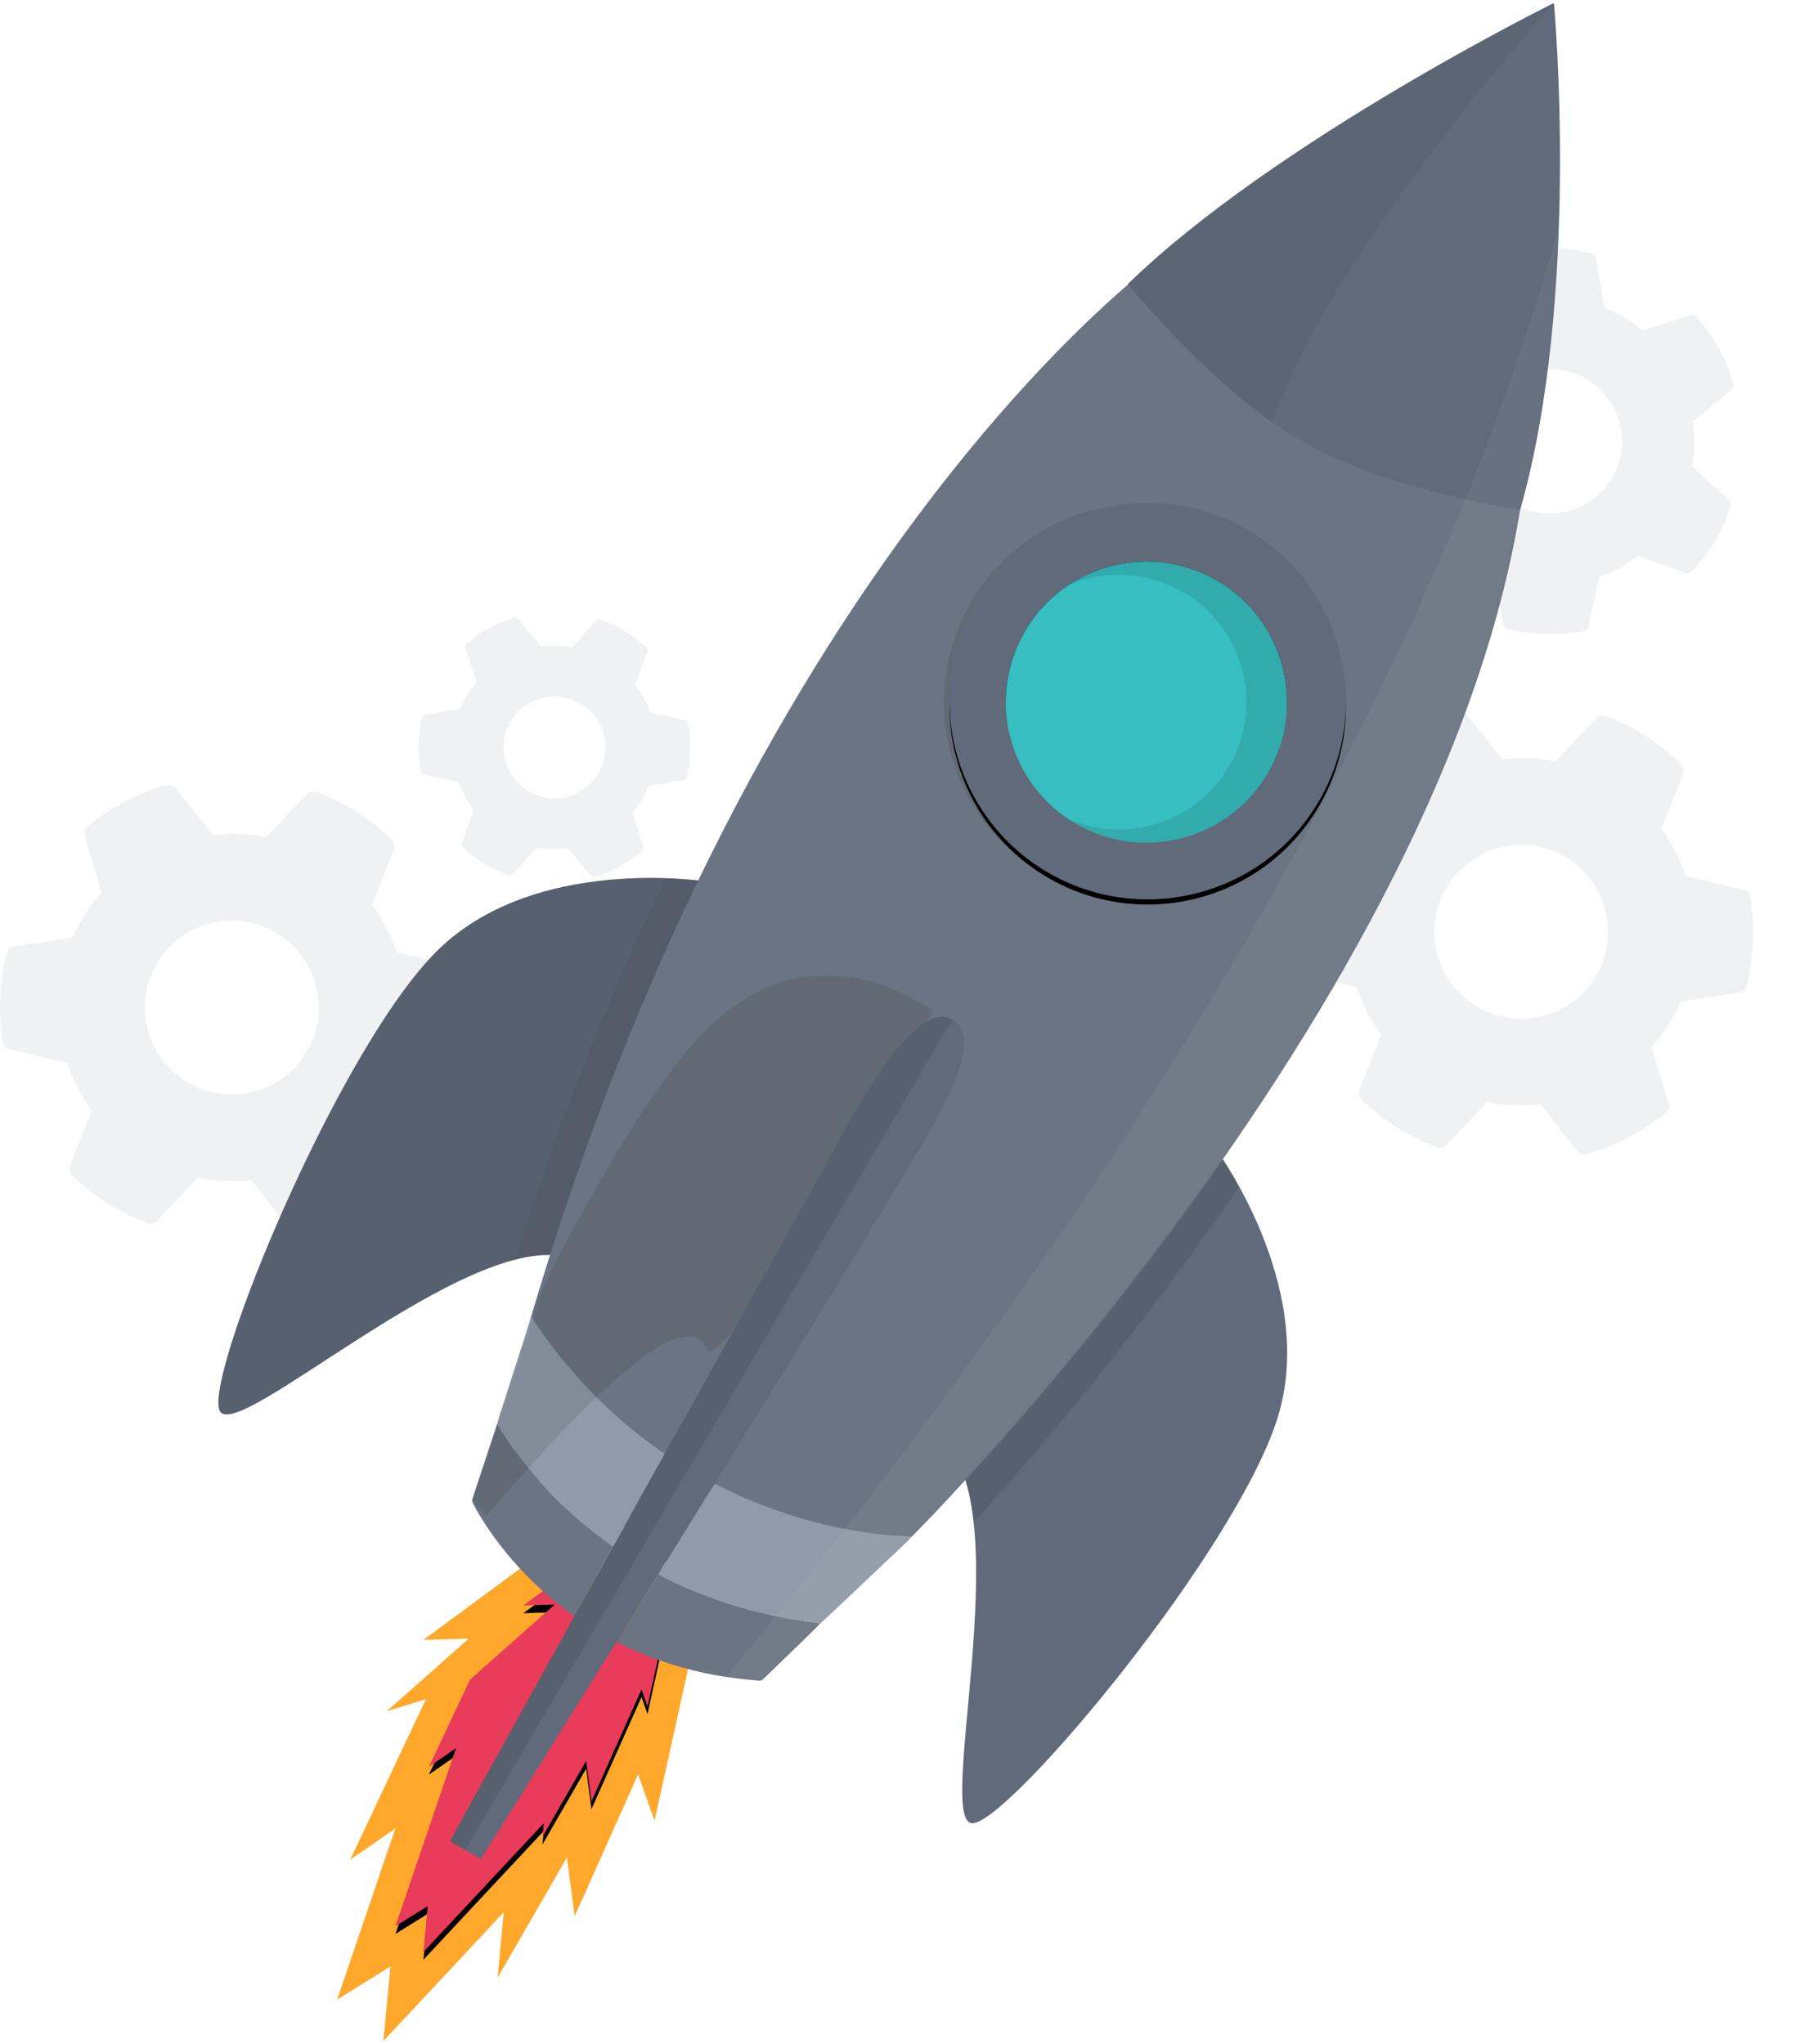 <svg xmlns="http://www.w3.org/2000/svg" width="700" height="791" viewBox="0 0 700 791" xmlns:xlink="http://www.w3.org/1999/xlink">
  <defs>
    <filter id="a" width="200%" height="200%" x="-50%" y="-50%" filterUnits="objectBoundingBox">
      <feOffset in="SourceAlpha" result="shadowOffsetOuter1"/>
      <feGaussianBlur stdDeviation="2.5" in="shadowOffsetOuter1" result="shadowBlurOuter1"/>
      <feColorMatrix values="0 0 0 0 0 0 0 0 0 0 0 0 0 0 0 0 0 0 0.1 0" in="shadowBlurOuter1" result="shadowMatrixOuter1"/>
      <feMerge>
        <feMergeNode in="shadowMatrixOuter1"/>
        <feMergeNode in="SourceGraphic"/>
      </feMerge>
    </filter>
    <polygon id="c" points="35.195 138.847 22.702 146.622 46.159 77.693 35.635 84.979 51.564 51.199 84.332 22.152 72.178 22.508 81.189 15.864 125.778 36.411 120.232 61.53 117.918 54.99 98.536 98.345 96.489 82.703 79.601 111.991 80.087 106.788 33.536 156.584"/>
    <filter id="b" width="200%" height="200%" x="-50%" y="-50%" filterUnits="objectBoundingBox">
      <feOffset dy="3" in="SourceAlpha" result="shadowOffsetOuter1"/>
      <feColorMatrix values="0 0 0 0 0 0 0 0 0 0 0 0 0 0 0 0 0 0 0.05 0" in="shadowOffsetOuter1"/>
    </filter>
    <filter id="d" width="200%" height="200%" x="-50%" y="-50%" filterUnits="objectBoundingBox">
      <feOffset in="SourceAlpha" result="shadowOffsetOuter1"/>
      <feGaussianBlur stdDeviation="5" in="shadowOffsetOuter1" result="shadowBlurOuter1"/>
      <feColorMatrix values="0 0 0 0 0 0 0 0 0 0 0 0 0 0 0 0 0 0 0.3 0" in="shadowBlurOuter1" result="shadowMatrixOuter1"/>
      <feMerge>
        <feMergeNode in="shadowMatrixOuter1"/>
        <feMergeNode in="SourceGraphic"/>
      </feMerge>
    </filter>
    <path id="e" d="M189.94,246.742 C189.94,246.742 123.052,235.929 85.153,273.823 C47.257,311.717 -4.371,437.096 1.224,451.339 C6.818,465.581 97.87,380.636 136.529,392.336 C175.188,404.036 189.94,246.742 189.94,246.742"/>
    <path id="g" d="M312.858,149.929 C297.78,175.878 306.595,209.091 332.484,224.253 C358.115,239.265 391.633,230.92 406.923,204.67 C422.027,178.744 413.224,145.541 387.551,130.392 C362.33,115.51 328.523,123.151 312.858,149.929 M399.033,110.633 C435.814,132.119 448.036,179.187 426.581,215.738 C404.836,252.794 357.453,264.272 321.396,242.991 C285.773,221.968 272.449,175.337 294.239,138.121 C315.544,101.74 362.308,89.306 399.033,110.633"/>
    <filter id="f" width="200%" height="200%" x="-50%" y="-50%" filterUnits="objectBoundingBox">
      <feOffset dy="2" in="SourceAlpha" result="shadowOffsetOuter1"/>
      <feColorMatrix values="0 0 0 0 0 0 0 0 0 0 0 0 0 0 0 0 0 0 0.1 0" in="shadowOffsetOuter1"/>
    </filter>
    <path id="h" d="M0.209,203.149 C-0.016,203.814 13.773,219.144 14.053,219.692 C15.559,222.659 93.27,165.037 93.27,165.037 L186.427,0.425 L70.767,0.425 C53.629,39.744 3.426,193.474 0.209,203.149 Z"/>
    <path id="j" d="M254.448,110.027 C216.796,142.417 96.632,261.105 23.31,509.876 C22.833,510.518 22.855,511.322 22.669,512.058 C22.648,512.13 22.627,512.202 22.606,512.273 C22.603,512.282 22.6,512.291 22.598,512.3 C21.486,515.679 20.429,519.077 19.343,522.465 C17.256,528.972 15.124,535.466 13.093,541.989 C12.154,545.008 11.036,547.978 10.283,551.055 C10.283,551.055 10.284,551.056 10.284,551.056 C7.086,560.738 3.898,570.426 0.68,580.102 C0.458,580.767 0.664,581.262 0.944,581.81 C2.453,584.773 4.188,587.606 6.023,590.374 C10.842,597.65 16.371,604.359 22.519,610.546 C27.951,616.01 33.803,620.985 40.095,625.435 C40.284,625.138 40.483,624.848 40.656,624.542 C43.518,619.404 46.387,614.269 49.233,609.125 C51.202,605.565 53.135,601.986 55.088,598.413 C55.088,598.413 55.088,598.412 55.087,598.412 C55.354,597.989 55.641,597.575 55.886,597.138 C57.133,594.895 58.38,592.652 59.628,590.408 C64.38,596.44 69.825,600.946 75.696,604.225 C74.684,605.807 73.693,607.403 72.815,609.069 C75.025,610.585 77.474,611.67 79.886,612.769 C84.845,615.025 89.878,617.095 95.023,618.933 C102.029,621.437 109.159,623.406 116.419,625 C122.163,626.259 127.953,627.227 133.789,627.937 C134.245,627.993 134.832,627.885 135.031,628.531 C138.223,625.545 141.424,622.575 144.6,619.576 C151.58,612.984 158.553,606.389 165.507,599.771 C167.287,598.076 169.158,596.472 170.756,594.588 C170.759,594.585 374.632,391.521 406.098,197.312 C406.117,197.315 406.126,197.316 406.126,197.316 C429.713,114.598 419.222,1.369 419.222,1.369 L418.991,1.235 C418.991,1.235 311.338,54.474 254.331,109.884 C254.331,109.884 254.371,109.932 254.448,110.027 Z M11.473,552.777 C11.588,552.999 11.705,553.221 11.838,553.432 C13.524,556.117 15.292,558.743 17.143,561.308 C15.293,558.744 13.524,556.118 11.836,553.432 C11.704,553.221 11.587,552.999 11.473,552.777 Z M26.33,572.785 C26.331,572.786 26.333,572.786 26.334,572.787 C29.759,576.67 33.366,580.382 37.169,583.899 C38.008,584.676 38.853,585.446 39.705,586.208 C38.853,585.446 38.007,584.676 37.167,583.899 C33.363,580.381 29.756,576.669 26.33,572.785 Z M53.57,597.357 C53.819,597.551 54.067,597.747 54.314,597.943 C54.413,598.021 54.519,598.089 54.628,598.154 C54.518,598.09 54.411,598.022 54.312,597.943 C54.066,597.747 53.818,597.551 53.57,597.357 Z M72.815,609.069 C75.025,610.585 77.474,611.67 79.886,612.769 C84.845,615.025 89.878,617.095 95.023,618.933 C102.029,621.437 109.159,623.406 116.419,625 C122.163,626.259 127.953,627.227 133.789,627.937 C134.245,627.993 134.832,627.885 135.031,628.531 C132.707,630.826 130.402,633.144 128.054,635.419 C123.141,640.182 118.199,644.912 113.299,649.688 C112.777,650.193 112.298,650.405 111.581,650.353 C100.193,649.515 89.018,647.546 78.103,644.175 C73.102,642.633 68.202,640.818 63.426,638.666 C61.085,637.613 58.751,636.55 56.475,635.36 C59.06,631.158 61.642,626.956 64.231,622.757 C65,621.515 65.786,620.286 66.562,619.051 C68.648,615.722 70.732,612.397 72.815,609.069 Z"/>
  </defs>
  <g fill="none" fill-rule="evenodd">
    <g fill="#6B7482" opacity=".1" transform="translate(0 71.714)">
      <path d="M617.046 306.957C626.986 291.368 622.354 270.439 606.764 260.496 591.027 250.465 570.244 255.188 560.303 270.778 550.269 286.517 554.846 307.205 570.583 317.239 586.176 327.178 607.011 322.693 617.046 306.957L617.046 306.957zM645.621 355.208C646.182 356.603 645.657 358.246 644.385 359.097 635.639 366.298 625.027 371.693 614.177 374.856 612.632 375.325 611.139 374.892 610.288 373.623L596.09 355.635C589.227 356.453 582.244 356.16 575.411 354.817L559.73 371.42C558.755 372.463 557.014 372.909 555.664 372.257 550.37 370.129 545.31 367.632 540.433 364.522 535.559 361.415 531.158 357.881 526.995 353.979 525.834 353.03 525.505 351.263 526.04 349.94L534.477 328.717C530.375 323.09 527.014 316.789 525.009 310.318L502.71 305.033C501.197 304.799 500.177 303.628 499.949 302.028 498.24 290.859 498.654 278.963 501.491 267.994 501.729 266.481 502.994 265.311 504.5 265.232L526.988 261.907C528.263 258.768 530.046 255.645 531.931 252.688 533.815 249.734 535.892 246.8 538.2 244.32L531.728 222.53C531.164 221.131 531.689 219.492 532.961 218.637 541.711 211.436 552.319 206.041 563.172 202.879 564.718 202.409 566.208 202.843 567.062 204.111L581.26 222.103C587.975 221.187 595.105 221.575 601.939 222.921L617.617 206.315C618.595 205.275 620.336 204.825 621.685 205.477 632.369 209.588 642.12 215.805 650.352 223.756 651.515 224.704 651.841 226.471 651.31 227.795L642.87 249.017C646.971 254.644 650.185 260.851 652.337 267.42L674.64 272.701C676.149 272.936 677.169 274.109 677.398 275.707 679.109 286.879 678.695 298.771 675.856 309.744 675.621 311.257 674.353 312.424 672.85 312.502L650.361 315.83C649.087 318.967 647.303 322.09 645.419 325.046 643.535 328 641.455 330.937 639.146 333.415L645.621 355.208zM118.11 336.261C128.05 320.672 123.418 299.743 107.828 289.8 92.091 279.769 71.308 284.493 61.368 300.082 51.333 315.821 55.91 336.509 71.647 346.543 87.24 356.483 108.076 351.997 118.11 336.261L118.11 336.261zM146.685 384.512C147.246 385.907 146.721 387.551 145.45 388.401 136.703 395.603 126.091 400.998 115.241 404.16 113.696 404.63 112.203 404.196 111.352 402.928L97.154 384.939C90.292 385.758 83.308 385.464 76.475 384.121L60.794 400.724C59.819 401.767 58.078 402.214 56.729 401.562 51.434 399.433 46.374 396.936 41.497 393.826 36.623 390.719 32.222 387.185 28.059 383.283 26.898 382.335 26.569 380.568 27.104 379.244L35.541 358.022C31.44 352.395 28.079 346.093 26.074 339.622L3.774 334.338C2.262 334.103 1.241 332.933 1.013 331.332-.695 320.163-.281 308.268 2.555 297.298 2.793 295.785 4.058 294.615 5.564 294.537L28.052 291.212C29.327 288.072 31.11 284.949 32.995 281.992 34.879 279.039 36.956 276.105 39.264 273.624L32.793 251.834C32.229 250.436 32.754 248.796 34.025 247.942 42.775 240.741 53.384 235.345 64.237 232.183 65.782 231.714 67.272 232.147 68.126 233.415L82.324 251.407C89.04 250.491 96.17 250.879 103.003 252.226L118.681 235.619C119.659 234.579 121.4 234.129 122.749 234.781 133.433 238.892 143.184 245.109 151.416 253.06 152.58 254.009 152.906 255.776 152.374 257.099L143.934 278.322C148.035 283.948 151.249 290.155 153.401 296.724L175.704 302.005C177.213 302.24 178.234 303.414 178.462 305.011 180.173 316.183 179.759 328.075 176.92 339.049 176.685 340.561 175.417 341.728 173.914 341.806L151.426 345.135C150.151 348.271 148.368 351.394 146.483 354.351 144.599 357.304 142.519 360.242 140.211 362.719L146.685 384.512z"/>
      <path d="M624.154,85.562 C616.74,72.092 599.618,67.127 586.147,74.54 C572.546,82.022 567.708,99.075 575.122,112.545 C582.607,126.142 599.53,131.052 613.131,123.567 C626.602,116.154 631.639,99.159 624.154,85.562 L624.154,85.562 Z M670.764,83.952 C672.006,84.098 672.997,85.135 673.111,86.403 C674.878,95.658 674.585,105.552 672.567,114.732 C672.29,116.046 671.38,116.962 670.115,117.08 L651.324,120.268 C649.185,125.601 646.186,130.579 642.479,135.032 L648.347,153.096 C648.716,154.224 648.351,155.671 647.333,156.398 C643.672,159.414 639.832,162.106 635.617,164.428 C631.404,166.745 627.072,168.548 622.563,170.028 C621.409,170.501 619.987,170.035 619.234,169.119 L607.11,154.494 C601.369,155.244 595.429,155.185 589.906,154.067 L577.156,168.235 C576.383,169.243 575.122,169.523 573.863,169.05 C565.028,165.846 556.513,160.799 549.637,154.351 C548.626,153.575 548.281,152.186 548.822,151.058 L555.362,133.318 C553.579,131.137 552.011,128.591 550.605,126.038 C549.2,123.485 547.886,120.796 547,118.123 L528.511,114.159 C527.269,114.012 526.282,112.972 526.164,111.704 C524.397,102.449 524.691,92.555 526.712,83.375 C526.986,82.061 527.895,81.145 529.16,81.027 L547.952,77.839 C549.963,72.574 553.09,67.528 556.796,63.078 L550.928,45.011 C550.56,43.883 550.925,42.436 551.942,41.709 C559.199,35.554 567.627,30.915 576.713,28.079 C577.867,27.609 579.288,28.076 580.041,28.992 L592.166,43.613 C597.91,42.863 603.719,42.993 609.369,44.04 L622.12,29.872 C622.892,28.865 624.154,28.587 625.412,29.057 C634.247,32.265 642.763,37.308 649.638,43.756 C650.649,44.532 650.998,45.921 650.453,47.052 L643.914,64.79 C645.697,66.97 647.265,69.517 648.67,72.069 C650.075,74.625 651.389,77.311 652.276,79.984 L670.764,83.952 Z" transform="rotate(30 599.638 99.055)"/>
      <path d="M231.839,208.001 C226.613,198.508 214.547,195.01 205.057,200.232 C195.472,205.507 192.062,217.523 197.288,227.016 C202.563,236.597 214.488,240.056 224.07,234.782 C233.563,229.559 237.114,217.582 231.839,208.001 L231.839,208.001 Z M264.681,206.866 C265.558,206.967 266.256,207.698 266.337,208.594 C267.583,215.114 267.374,222.087 265.953,228.555 C265.76,229.481 265.118,230.13 264.225,230.211 L250.985,232.457 C249.476,236.216 247.363,239.724 244.752,242.86 L248.886,255.59 C249.147,256.385 248.889,257.406 248.175,257.918 C245.593,260.04 242.887,261.94 239.917,263.574 C236.947,265.207 233.896,266.478 230.717,267.522 C229.902,267.854 228.901,267.525 228.373,266.879 L219.828,256.578 C215.783,257.106 211.597,257.064 207.704,256.275 L198.722,266.257 C198.175,266.967 197.288,267.166 196.401,266.834 C190.174,264.575 184.172,261.018 179.328,256.473 C178.617,255.929 178.373,254.951 178.754,254.152 L183.364,241.654 C182.105,240.118 181.004,238.322 180.012,236.522 C179.021,234.723 178.096,232.829 177.47,230.945 L164.442,228.151 C163.565,228.046 162.871,227.316 162.789,226.423 C161.544,219.9 161.749,212.927 163.174,206.459 C163.366,205.533 164.008,204.888 164.902,204.806 L178.141,202.56 C179.559,198.85 181.763,195.293 184.375,192.157 L180.241,179.427 C179.98,178.632 180.237,177.611 180.951,177.1 C186.067,172.76 192.006,169.494 198.406,167.492 C199.221,167.163 200.222,167.489 200.753,168.138 L209.298,178.439 C213.344,177.911 217.439,178.003 221.423,178.743 L230.404,168.757 C230.952,168.047 231.839,167.851 232.726,168.183 C238.952,170.443 244.954,173.999 249.796,178.54 C250.51,179.088 250.754,180.066 250.373,180.862 L245.763,193.364 C247.018,194.899 248.123,196.695 249.114,198.495 C250.105,200.294 251.031,202.188 251.657,204.069 L264.681,206.866 Z"/>
    </g>
    <g filter="url(#a)" transform="translate(130.32 598.786)">
      <polygon fill="#FFA82C" points="79.75 1.757 33.518 35.849 51.054 35.338 19.336 63.455 34.516 58.731 5.201 120.893 22.681 108.795 .134 175.044 20.748 162.216 18.052 191.024 64.603 141.228 62.233 166.549 89.064 120.016 92.047 142.773 116.599 87.853 122.956 105.815 139.821 29.444"/>
      <use fill="black" filter="url(#b)" xlink:href="#c"/>
      <use fill="#E93B5A" xlink:href="#c"/>
    </g>
    <g filter="url(#d)" transform="translate(81.915)">
      <g transform="translate(1.783 94.428)">
        <use fill="#606A7A" xlink:href="#e"/>
        <use fill="#000000" fill-opacity=".1" xlink:href="#e"/>
        <path fill="#000000" fill-opacity=".05" d="M173.885,245.41 C183.671,245.729 189.94,246.742 189.94,246.742 C189.94,246.742 175.188,404.036 136.529,392.336 C130.592,390.539 123.42,391.022 115.512,393.074 C133.193,337.078 153.193,288.04 173.885,245.41 Z"/>
        <path fill="#606A7A" d="M385.776,348.748 C385.776,348.748 426.557,402.857 410.729,454.055 C394.898,505.257 308.1,609.429 292.892,611.128 C277.683,612.826 310.321,492.66 281.931,463.93 C253.542,435.203 385.776,348.748 385.776,348.748"/>
        <path fill="#000000" fill-opacity=".1" d="M395.771,364.687 C390.312,354.766 385.776,348.748 385.776,348.748 C385.776,348.748 253.542,435.203 281.931,463.93 C288.299,470.374 291.597,481.419 293.052,494.656 C317.591,467.594 357.198,421.248 395.771,364.687 Z"/>
        <path fill="#6B7482" d="M364.502,6.197 C364.502,6.197 208.684,118.154 121.003,417.874 C97.067,499.692 141.972,471.93 154.873,491.621 C189.235,544.058 269.153,500.188 269.153,500.188 C269.153,500.188 484.068,286.128 506.641,87.37 C506.641,87.37 448.386,-27.358 364.502,6.197"/>
        <path fill="#010202" fill-opacity=".1" d="M310.78,150.308 C295.702,176.258 304.518,209.47 330.406,224.632 C356.037,239.645 389.555,231.299 404.845,205.05 C419.949,179.123 411.147,145.92 385.473,130.771 C360.253,115.889 326.448,123.531 310.78,150.308 M396.955,111.012 C433.736,132.499 445.958,179.566 424.503,216.117 C402.758,253.174 355.376,264.652 319.319,243.371 C283.695,222.347 270.371,175.716 292.162,138.501 C313.467,102.119 360.23,89.686 396.955,111.012"/>
        <path fill="#909AA8" d="M171.213,514.669 C172.905,511.461 175.014,508.511 176.888,505.42 C181.195,498.33 185.593,491.295 189.965,484.247 C190.917,482.711 191.927,481.208 192.909,479.689 C195.285,481.104 197.851,482.131 200.319,483.357 C203.064,484.719 205.894,485.87 208.711,487.037 C212.642,488.664 216.675,490.023 220.711,491.38 C227.525,493.671 234.466,495.464 241.494,496.915 C247.496,498.15 253.557,499.057 259.67,499.634 C262.829,499.934 265.994,499.943 269.153,500.188 C267.556,502.072 265.685,503.676 263.905,505.371 C256.951,511.989 249.977,518.584 242.997,525.176 C239.822,528.175 236.62,531.145 233.429,534.131 C233.23,533.485 232.643,533.593 232.187,533.538 C226.351,532.827 220.561,531.859 214.817,530.6 C207.556,529.006 200.427,527.037 193.421,524.534 C188.276,522.695 183.242,520.625 178.284,518.369 C175.871,517.27 173.423,516.185 171.213,514.669 Z M173.528,468.059 C172.172,470.869 170.519,473.513 169.006,476.238 C164.106,485.076 159.193,493.907 154.283,502.738 C154.039,503.175 153.752,503.589 153.485,504.013 C153.227,503.86 152.947,503.729 152.712,503.543 C150.329,501.646 147.845,499.883 145.448,497.998 C142.025,495.309 138.755,492.45 135.567,489.499 C130.706,485.004 126.168,480.192 121.917,475.11 C117.656,470.015 113.766,464.655 110.236,459.032 C109.73,458.23 109.453,457.281 108.681,456.655 C109.434,453.578 110.552,450.608 111.491,447.589 C113.522,441.066 115.654,434.572 117.74,428.065 C118.829,424.668 119.889,421.262 121.004,417.875 C121.281,417.027 121.17,416.052 121.829,415.328 C122.164,415.495 122.324,415.824 122.513,416.114 C127.227,423.381 132.535,430.191 138.214,436.724 C143.916,443.286 150.032,449.425 156.598,455.12 C159.588,457.711 162.613,460.248 165.811,462.588 C168.357,464.45 170.753,466.517 173.528,468.059 Z"/>
        <path fill="#6B7482" d="M108.682 456.655C109.455 457.281 109.732 458.23 110.234 459.032 113.768 464.655 117.654 470.015 121.915 475.11 126.166 480.192 130.704 485.004 135.565 489.499 138.757 492.45 142.027 495.309 145.45 497.998 147.846 499.883 150.33 501.643 152.71 503.543 152.945 503.729 153.225 503.856 153.486 504.013 151.533 507.586 149.6 511.165 147.631 514.725 144.785 519.869 141.916 525.004 139.053 530.142 138.88 530.448 138.682 530.738 138.493 531.035 132.2 526.585 126.349 521.61 120.917 516.147 114.769 509.959 109.239 503.25 104.421 495.974 102.585 493.206 100.851 490.373 99.342 487.41 99.061 486.862 98.856 486.367 99.078 485.702 102.295 476.026 105.484 466.337 108.682 456.655M171.213 514.669C173.423 516.185 175.871 517.27 178.284 518.369 183.242 520.625 188.276 522.695 193.421 524.534 200.427 527.037 207.556 529.006 214.817 530.6 220.561 531.859 226.351 532.827 232.187 533.538 232.643 533.593 233.23 533.485 233.429 534.131 231.104 536.426 228.799 538.744 226.452 541.019 221.539 545.782 216.597 550.512 211.697 555.288 211.175 555.793 210.696 556.005 209.979 555.953 198.591 555.115 187.415 553.146 176.5 549.776 171.499 548.234 166.599 546.418 161.823 544.266 159.483 543.213 157.148 542.15 154.873 540.961 157.458 536.758 160.04 532.556 162.629 528.357 163.398 527.115 164.184 525.886 164.96 524.651 167.046 521.322 169.129 517.997 171.213 514.669"/>
        <use fill="black" filter="url(#f)" xlink:href="#g"/>
        <use fill="#606A7A" xlink:href="#g"/>
        <path fill="#37BEC0" d="M312.858,149.929 C328.523,123.151 362.33,115.51 387.551,130.392 C413.224,145.541 422.027,178.744 406.923,204.67 C391.633,230.92 358.115,239.265 332.484,224.253 C306.595,209.091 297.78,175.878 312.858,149.929"/>
        <path fill="#010202" fill-opacity=".1" d="M387.55,130.391 C369.329,119.64 346.636,120.651 329.533,132.129 C343.728,125.945 360.478,126.593 374.363,134.786 C397.63,148.517 405.608,178.61 391.922,202.104 C379.087,224.139 352.083,232.24 329.709,222.505 C330.615,223.108 331.535,223.698 332.487,224.256 C358.114,239.265 391.635,230.919 406.925,204.67 C422.026,178.743 413.224,145.54 387.55,130.391"/>
      </g>
      <g transform="translate(100.652 376.98)">
        <mask id="i" fill="white">
          <use xlink:href="#h"/>
        </mask>
        <path fill="#010202" fill-opacity=".1" d="M186.427,20.156 C186.427,20.156 136.847,-25.66 89.891,22.337 C42.932,70.334 -20.969,226.917 -37.534,259.364 C-48.41,280.668 76.081,108.524 91.071,145.46 C95.264,155.794 186.427,20.156 186.427,20.156" mask="url(#i)"/>
      </g>
      <g transform="translate(90.872 .028)">
        <path fill="#606A7A" d="M84.439,562.459 C86.493,558.817 88.563,555.186 90.6,551.534 C96.57,540.838 102.526,530.136 108.489,519.437 C113.982,509.575 119.475,499.71 124.982,489.852 C130.902,479.248 136.865,468.662 142.756,458.038 C147.079,450.237 151.271,442.361 155.598,434.56 C159.63,427.284 163.97,420.19 168.742,413.367 C172.042,408.653 175.54,404.112 179.674,400.089 C181.447,398.364 183.335,396.78 185.467,395.508 C186.947,394.625 188.499,393.908 190.214,393.608 C194.178,392.917 197.823,394.931 199.362,398.658 C200.232,400.764 200.336,402.971 200.154,405.2 C199.864,408.793 198.853,412.219 197.624,415.587 C195.876,420.379 193.607,424.933 191.348,429.494 C189.268,433.699 186.999,437.807 184.622,441.839 C181.578,447.006 178.484,452.144 175.315,457.239 C171.989,462.589 168.902,468.085 165.632,473.474 C159.885,482.954 154.088,492.408 148.292,501.862 C142.472,511.358 136.633,520.845 130.794,530.331 C126.856,536.728 122.905,543.111 118.954,549.5 C115.113,555.717 111.273,561.934 107.416,568.144 C106.194,570.113 104.903,572.036 103.82,574.09 C102.839,575.609 101.828,577.109 100.876,578.648 C96.501,585.696 92.106,592.727 87.8,599.818 C85.922,602.912 83.813,605.862 82.124,609.07 C80.041,612.395 77.958,615.723 75.871,619.048 C75.095,620.287 74.306,621.516 73.54,622.758 C70.952,626.957 68.369,631.159 65.784,635.361 C63.326,639.293 60.865,643.218 58.413,647.156 C51.541,658.194 44.688,669.242 37.806,680.274 C31.165,690.921 24.498,701.555 17.841,712.193 C16.53,714.286 15.207,716.369 13.873,718.449 C13.283,719.368 13.241,719.4 12.321,718.882 C8.898,716.942 5.491,714.98 2.088,713.008 C1.302,712.551 1.309,712.512 1.886,711.456 C4.38,706.905 6.87,702.351 9.381,697.806 C16.507,684.929 23.637,672.056 30.774,659.185 C35.758,650.194 40.759,641.21 45.741,632.216 C46.986,629.966 48.186,627.694 49.405,625.435 C49.591,625.138 49.793,624.848 49.963,624.542 C52.825,619.404 55.694,614.269 58.54,609.125 C60.509,605.565 62.446,601.986 64.395,598.413 C64.663,597.989 64.95,597.575 65.194,597.138 C70.104,588.307 75.017,579.476 79.917,570.638 C81.43,567.912 83.082,565.269 84.439,562.459"/>
        <path fill="#000000" fill-opacity=".1" d="M2.089,713.009 C3.778,713.987 5.473,714.949 7.162,715.92 C62.698,621.061 176.747,426.705 195.669,394.463 C194.075,393.593 192.184,393.264 190.211,393.606 C188.496,393.906 186.948,394.623 185.468,395.507 C183.332,396.781 181.448,398.366 179.675,400.09 C175.537,404.11 172.039,408.654 168.743,413.368 C163.967,420.188 159.631,427.282 155.599,434.558 C151.272,442.362 147.08,450.235 142.754,458.039 C136.866,468.664 130.903,479.246 124.979,489.854 C119.476,499.712 113.983,509.573 108.486,519.438 C102.524,530.137 96.571,540.84 90.601,551.536 C88.564,555.187 86.494,558.818 84.44,562.46 C83.083,565.27 81.427,567.914 79.918,570.636 C75.015,579.474 70.105,588.305 65.195,597.139 C64.951,597.576 64.664,597.99 64.396,598.414 C62.444,601.984 60.51,605.563 58.541,609.126 C55.695,614.271 52.826,619.405 49.964,624.54 C49.791,624.846 49.592,625.136 49.406,625.433 C48.184,627.695 46.984,629.967 45.742,632.217 C40.757,641.211 35.759,650.192 30.775,659.187 C23.638,672.057 16.505,684.931 9.382,697.808 C6.868,702.349 4.377,706.903 1.883,711.457 C1.306,712.51 1.3,712.553 2.089,713.009"/>
        <path fill="#606A7A" d="M415.435,197.316 C439.022,114.598 428.531,1.369 428.531,1.369 L428.299,1.235 C428.299,1.235 320.647,54.474 263.64,109.884 C263.64,109.884 296.91,150.933 328.696,169.242 C329.478,169.691 332.357,171.344 333.123,171.784 C364.195,189.682 415.435,197.316 415.435,197.316"/>
        <path fill="#000000" fill-opacity=".05" d="M428.32,1.247 L428.301,1.237 C428.301,1.237 320.645,54.473 263.642,109.883 C263.642,109.883 290.903,143.519 319.651,163.477 C338.918,105.573 406.165,26.346 428.32,1.247"/>
        <g transform="translate(9.309)">
          <mask id="k" fill="white">
            <use xlink:href="#j"/>
          </mask>
          <path fill="#FFFFFF" fill-opacity=".05" d="M44.855,711.779 C93.578,712.076 141.735,685.641 141.735,685.641 C141.735,685.641 468.6,360.075 502.932,57.783 C502.932,57.783 480.134,12.884 441.015,-24.702 C442.109,-22.682 442.666,-21.584 442.666,-21.584 C409.554,269.97 163.198,578.488 44.855,711.779 Z" mask="url(#k)"/>
        </g>
      </g>
    </g>
  </g>
</svg>
